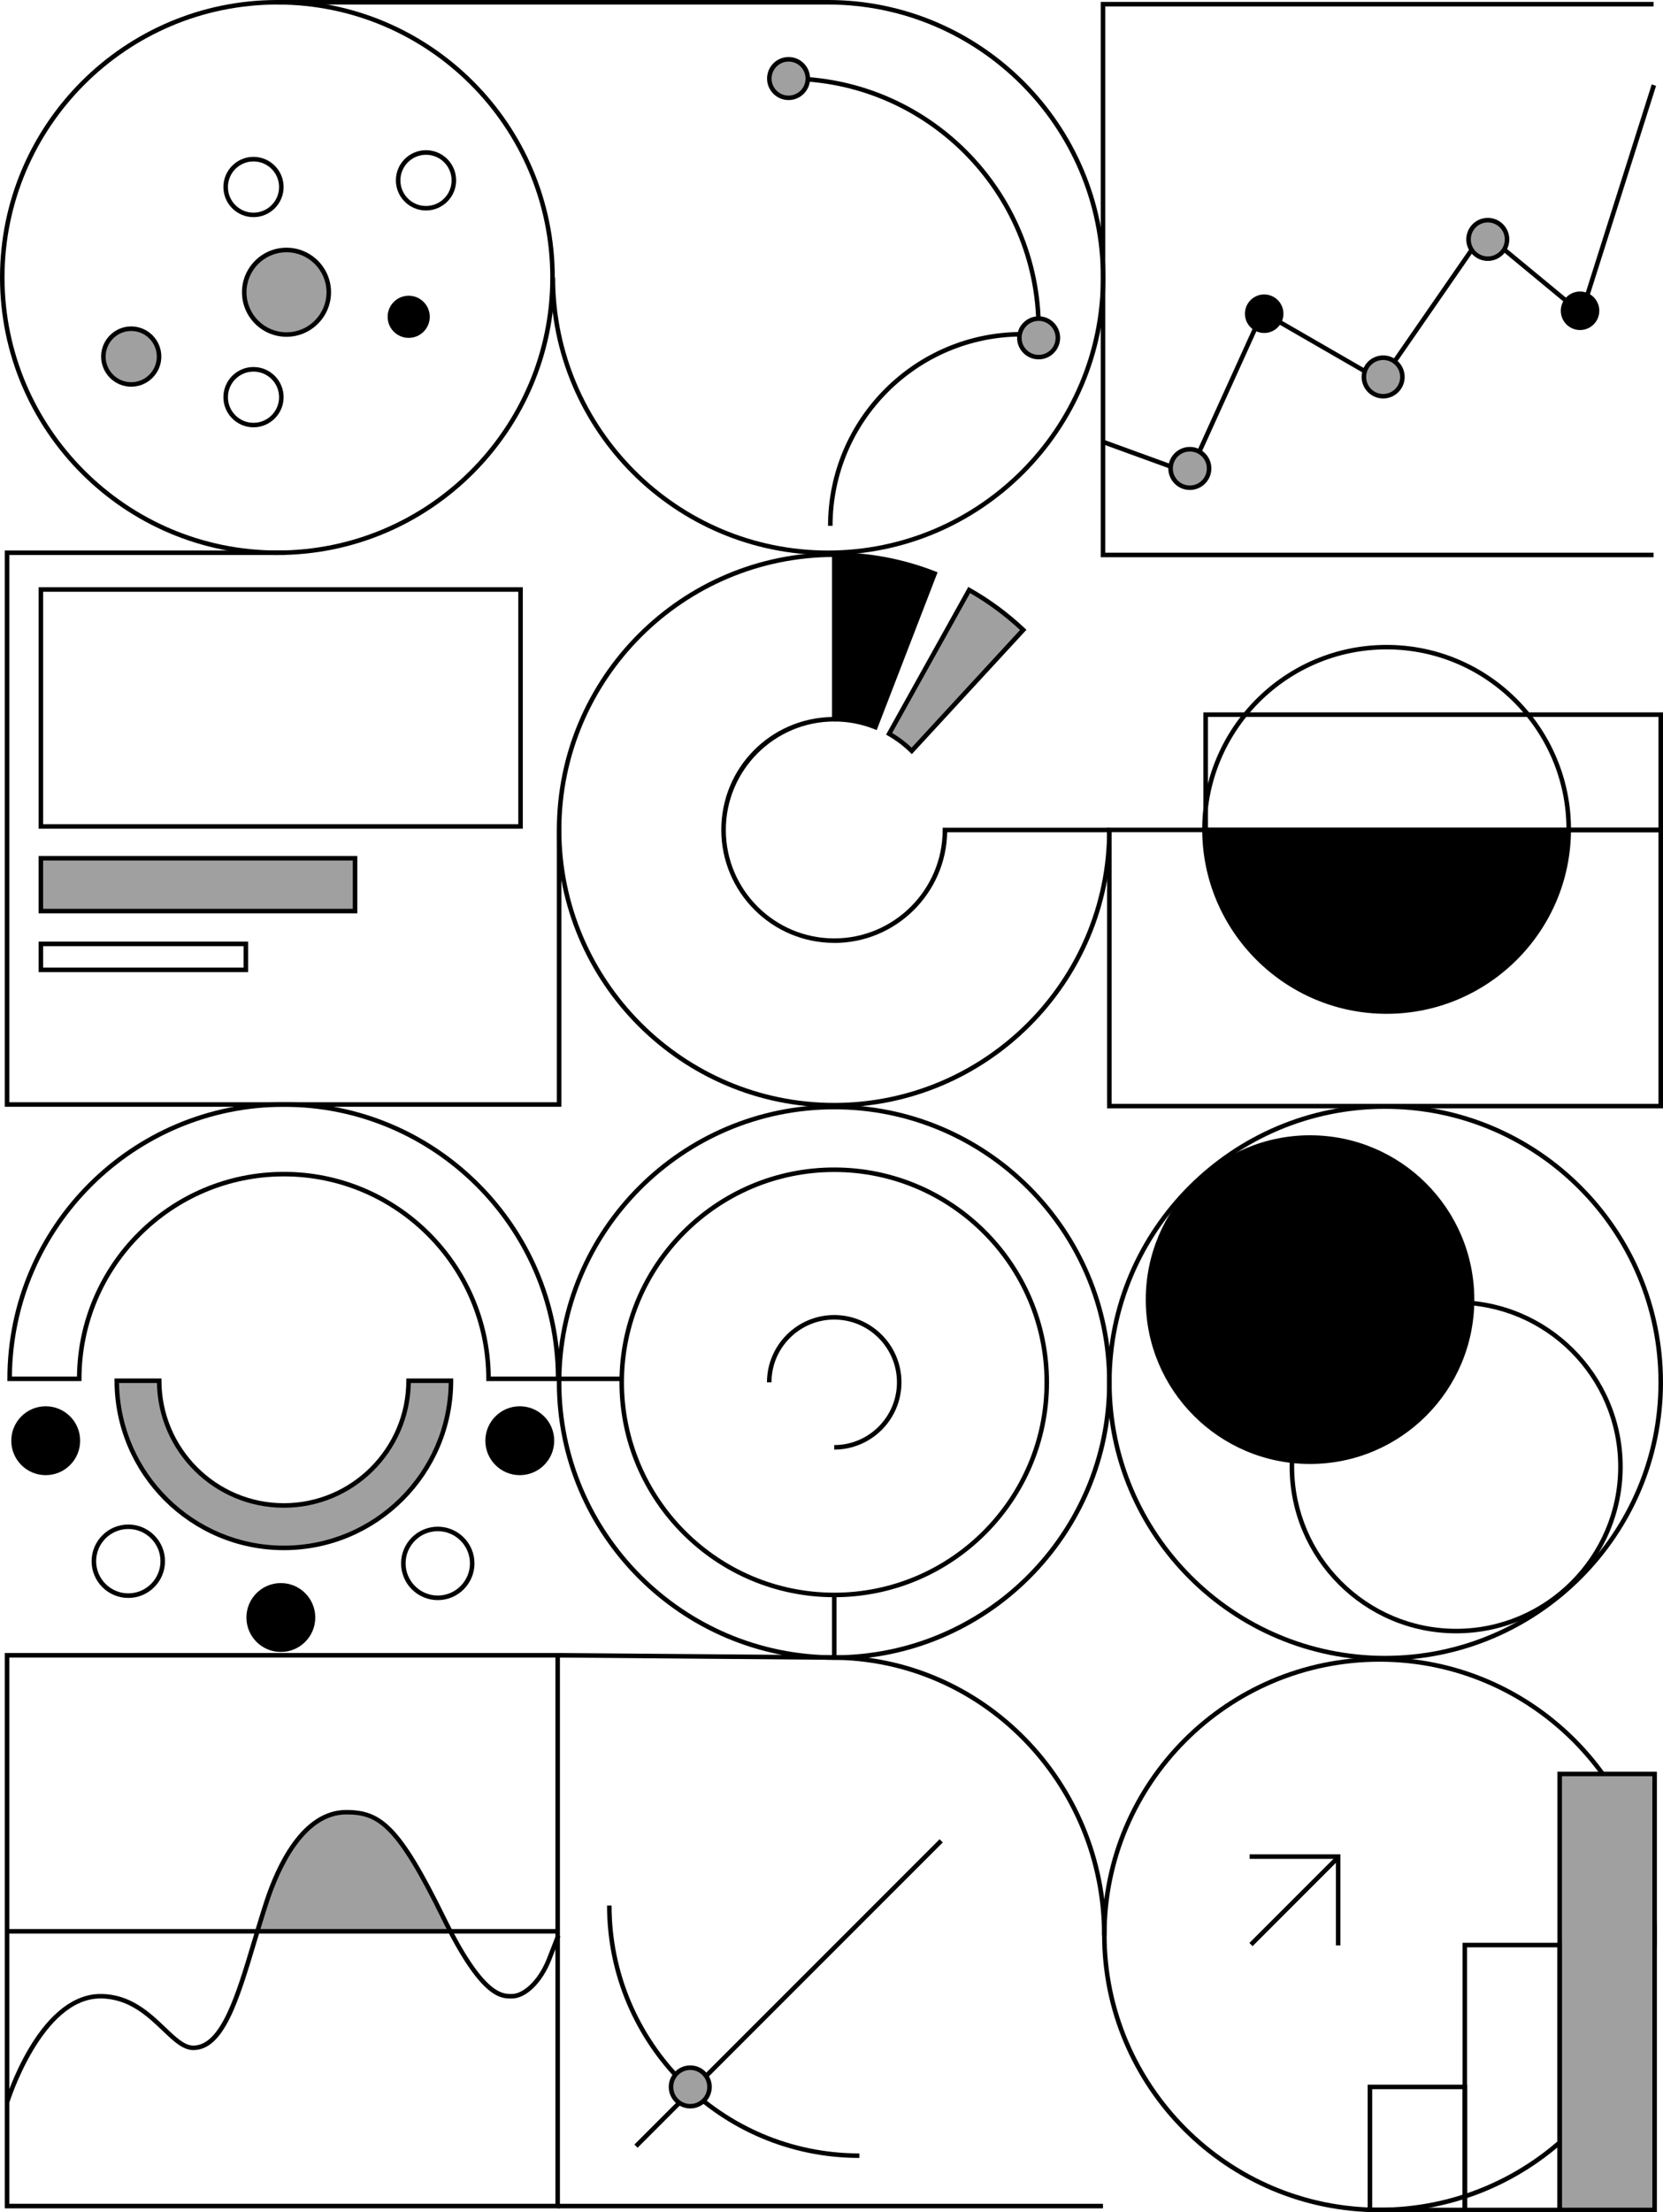 <?xml version="1.0" encoding="UTF-8"?><svg xmlns="http://www.w3.org/2000/svg" viewBox="0 0 367.07 488.11"><defs><style>.d{fill:#a0a0a0;}</style></defs><g id="a"/><g id="b"><g id="c"><path d="M123.59,487.25H1.06v-122.53H123.59v122.53Zm-121.53-1H122.59v-120.53H2.06v120.53Z"/><polygon points="364.98 122.95 242.96 122.95 242.96 .42 364.98 .42 364.98 1.42 243.96 1.42 243.96 121.95 364.98 121.95 364.98 122.95"/><polygon points="123.91 244.2 1.06 244.2 1.06 121.46 62.86 121.46 62.86 122.46 2.06 122.46 2.06 243.2 122.91 243.2 122.91 182.7 123.91 182.7 123.91 244.2"/><path class="d" d="M99.4,426.13c-.47-.9-.95-1.86-1.45-2.88-10-20.44-14.17-23.4-21.51-23.4-5.57,0-12.52,4.3-17.58,19.73-.7,2.14-1.37,4.31-2.01,6.45l42.56,.09Z"/><rect x="1.56" y="425.62" width="121.26" height="1"/><path d="M2.03,464l-.96-.29c.02-.06,1.86-5.98,5.33-11.81,4.65-7.82,10.1-11.95,15.77-11.95,6.64,0,10.93,4.09,14.37,7.38,2.26,2.15,4.2,4.01,6.12,4.01,6.08,0,9.43-11.2,12.98-23.06,.87-2.9,1.77-5.91,2.73-8.85,2.46-7.5,8.08-20.08,18.06-20.08,7.78,0,12.04,3.42,21.96,23.68,8.12,16.59,12.29,16.92,14.34,16.92,.04,0,.09,0,.13,0h.14c2.32,0,5.73-2.71,7.76-7.9l2.02-5.19,.93,.36-2.02,5.19c-1.96,5.03-5.54,8.54-8.69,8.54h-.13c-.05,0-.11,0-.16,0-2.42,0-6.83-.37-15.21-17.49-10.24-20.94-14.28-23.12-21.06-23.12-9.35,0-14.73,12.15-17.11,19.39-.96,2.93-1.86,5.93-2.73,8.83-3.82,12.76-7.12,23.77-13.94,23.77-2.32,0-4.4-1.99-6.81-4.29-3.32-3.16-7.45-7.1-13.68-7.1-12.88,0-20.07,22.82-20.14,23.05Z"/><path d="M304.49,488.11c-33.76,0-61.23-27.47-61.23-61.23s27.47-61.23,61.23-61.23,61.23,27.47,61.23,61.23-27.47,61.23-61.23,61.23Zm0-121.47c-33.21,0-60.23,27.02-60.23,60.23s27.02,60.23,60.23,60.23,60.23-27.02,60.23-60.23-27.02-60.23-60.23-60.23Z"/><path d="M305.72,366.35c-33.83,0-61.35-27.52-61.35-61.35s27.52-61.35,61.35-61.35,61.35,27.52,61.35,61.35-27.52,61.35-61.35,61.35Zm0-121.7c-33.28,0-60.35,27.07-60.35,60.35s27.07,60.35,60.35,60.35,60.35-27.07,60.35-60.35-27.07-60.35-60.35-60.35Z"/><path d="M184.14,366.23c-33.76,0-61.23-27.47-61.23-61.23s27.47-61.23,61.23-61.23,61.23,27.47,61.23,61.23-27.47,61.23-61.23,61.23Zm0-121.47c-33.21,0-60.23,27.02-60.23,60.23s27.02,60.23,60.23,60.23,60.23-27.02,60.23-60.23-27.02-60.23-60.23-60.23Z"/><path d="M189.68,476.13c-30.71,0-55.69-24.98-55.69-55.69h1c0,30.16,24.53,54.69,54.69,54.69v1Z"/><path d="M229.75,72.53h-1c0-30.16-24.53-54.69-54.69-54.69v-1c30.71,0,55.69,24.98,55.69,55.69Z"/><path d="M183.77,116.02h-1c0-23.59,19.19-42.77,42.77-42.77v1c-23.03,0-41.77,18.74-41.77,41.77Z"/><path d="M244.25,427.03h-1c0-33.53-26.77-60.81-59.67-60.81l-60.5-.5v-1l60.5,.5c33.45,0,60.67,27.73,60.67,61.81Z"/><path d="M182.76,122.47c-33.76,0-61.23-27.47-61.23-61.23h1c0,33.21,27.02,60.23,60.23,60.23s60.23-27.02,60.23-60.23S215.97,1,182.76,1H61.23V0h121.53c33.76,0,61.23,27.47,61.23,61.23s-27.47,61.23-61.23,61.23Z"/><path d="M61.23,122.47C27.47,122.47,0,95,0,61.23S27.47,0,61.23,0s61.23,27.47,61.23,61.23-27.47,61.23-61.23,61.23ZM61.23,1C28.02,1,1,28.02,1,61.23s27.02,60.23,60.23,60.23,60.23-27.02,60.23-60.23S94.45,1,61.23,1Z"/><path d="M123.69,304.73h-16.36v-.5c0-24.63-20.04-44.67-44.67-44.67s-44.67,20.04-44.67,44.67v.5H1.63v-.5c0-33.65,27.38-61.03,61.03-61.03s61.03,27.38,61.03,61.03v.5Zm-15.36-1h14.36c-.27-32.87-27.1-59.53-60.03-59.53S2.91,270.86,2.63,303.73h14.36c.27-24.95,20.65-45.17,45.67-45.17s45.4,20.22,45.67,45.17Z"/><g><rect class="d" x="344.27" y="391.41" width="20.95" height="96.2"/><path d="M365.72,488.11h-21.95v-97.2h21.95v97.2Zm-20.95-1h19.95v-95.2h-19.95v95.2Z"/></g><path d="M344.77,488.11h-21.95v-59.45h21.95v59.45Zm-20.95-1h19.95v-57.45h-19.95v57.45Z"/><path d="M323.83,488.11h-21.95v-28.15h21.95v28.15Zm-20.95-1h19.95v-26.15h-19.95v26.15Z"/><polygon points="295.87 429.24 294.87 429.24 294.87 410.14 275.83 410.14 275.83 409.14 295.87 409.14 295.87 429.24"/><rect x="272.13" y="418.89" width="27.34" height="1" transform="translate(-212.85 324.92) rotate(-45)"/><rect x="126.43" y="439.34" width="95.26" height="1" transform="translate(-260.03 251.91) rotate(-45)"/><path d="M321.42,360.38c-20.27,0-36.76-16.49-36.76-36.76s16.49-36.76,36.76-36.76,36.76,16.49,36.76,36.76-16.49,36.76-36.76,36.76Zm0-72.52c-19.72,0-35.76,16.04-35.76,35.76s16.04,35.76,35.76,35.76,35.76-16.04,35.76-35.76-16.04-35.76-35.76-35.76Z"/><circle cx="289.16" cy="286.75" r="36.26"/><path d="M55.95,47.91c-3.66,0-6.64-2.98-6.64-6.65s2.98-6.65,6.64-6.65,6.65,2.98,6.65,6.65-2.98,6.65-6.65,6.65Zm0-12.29c-3.11,0-5.64,2.53-5.64,5.65s2.53,5.65,5.64,5.65,5.65-2.53,5.65-5.65-2.53-5.65-5.65-5.65Z"/><path d="M94.03,46.44c-3.66,0-6.65-2.98-6.65-6.65s2.98-6.65,6.65-6.65,6.65,2.98,6.65,6.65-2.98,6.65-6.65,6.65Zm0-12.29c-3.11,0-5.65,2.53-5.65,5.65s2.53,5.65,5.65,5.65,5.65-2.53,5.65-5.65-2.53-5.65-5.65-5.65Z"/><circle cx="114.73" cy="317.88" r="7.6"/><path d="M96.63,353.05c-4.47,0-8.1-3.63-8.1-8.1s3.63-8.1,8.1-8.1,8.1,3.63,8.1,8.1-3.63,8.1-8.1,8.1Zm0-15.21c-3.92,0-7.1,3.19-7.1,7.1s3.19,7.1,7.1,7.1,7.1-3.19,7.1-7.1-3.19-7.1-7.1-7.1Z"/><circle cx="61.99" cy="356.89" r="7.6"/><path d="M28.32,352.57c-4.47,0-8.1-3.63-8.1-8.1s3.63-8.1,8.1-8.1,8.1,3.63,8.1,8.1-3.63,8.1-8.1,8.1Zm0-15.21c-3.92,0-7.1,3.19-7.1,7.1s3.19,7.1,7.1,7.1,7.1-3.19,7.1-7.1-3.19-7.1-7.1-7.1Z"/><circle cx="10.09" cy="317.88" r="7.6"/><circle cx="90.21" cy="69.9" r="4.65"/><g><circle class="d" cx="28.97" cy="78.67" r="6.15"/><path d="M28.96,85.32c-3.66,0-6.64-2.98-6.64-6.65s2.98-6.65,6.64-6.65,6.65,2.98,6.65,6.65-2.98,6.65-6.65,6.65Zm0-12.29c-3.11,0-5.64,2.53-5.64,5.65s2.53,5.65,5.64,5.65,5.65-2.53,5.65-5.65-2.53-5.65-5.65-5.65Z"/></g><path d="M55.95,94.28c-3.66,0-6.64-2.98-6.64-6.65s2.98-6.65,6.64-6.65,6.65,2.98,6.65,6.65-2.98,6.65-6.65,6.65Zm0-12.29c-3.11,0-5.64,2.53-5.64,5.65s2.53,5.65,5.64,5.65,5.65-2.53,5.65-5.65-2.53-5.65-5.65-5.65Z"/><g><circle class="d" cx="63.24" cy="64.48" r="9.33"/><path d="M63.24,74.31c-5.42,0-9.83-4.41-9.83-9.83s4.41-9.83,9.83-9.83,9.83,4.41,9.83,9.83-4.41,9.83-9.83,9.83Zm0-18.65c-4.87,0-8.83,3.96-8.83,8.83s3.96,8.83,8.83,8.83,8.83-3.96,8.83-8.83-3.96-8.83-8.83-8.83Z"/></g><path d="M184.14,244.35c-33.76,0-61.23-27.47-61.23-61.23s27.47-61.23,61.23-61.23v1c-33.21,0-60.23,27.02-60.23,60.23s27.02,60.23,60.23,60.23,60.23-27.02,60.23-60.23h1c0,33.76-27.47,61.23-61.23,61.23Z"/><g><path d="M184.14,158.69c3.21,0,6.28,.62,9.08,1.75l13.08-33.88h0c-6.87-2.69-14.34-4.17-22.17-4.17"/><path d="M193.51,161.09l-.47-.19c-2.83-1.13-5.82-1.71-8.9-1.71v-1c3.03,0,5.99,.54,8.8,1.6l12.72-32.95c-6.86-2.63-14.1-3.96-21.52-3.96v-1c7.71,0,15.23,1.42,22.35,4.21l.46,.18-13.44,34.82Z"/></g><g><path class="d" d="M225.85,138.97c-3.59-3.39-7.6-6.35-11.93-8.8h0l-17.67,31.73c1.82,1.04,3.5,2.31,4.98,3.77l24.62-26.7h0Z"/><path d="M201.26,166.39l-.37-.36c-1.47-1.44-3.11-2.68-4.88-3.69l-.43-.25,.24-.43,17.91-32.16,.44,.25c4.35,2.45,8.39,5.44,12.03,8.87l.36,.34-25.3,27.44Zm-4.33-4.67c1.54,.92,2.98,2.01,4.29,3.24l23.93-25.96c-3.36-3.12-7.07-5.86-11.03-8.14l-17.19,30.86Z"/></g><path d="M184.14,208.04c-13.75,0-24.93-11.18-24.93-24.93s10.91-24.65,24.43-24.92v-35.81h1v36.81h-.5c-13.19,0-23.93,10.73-23.93,23.93s10.73,23.93,23.93,23.93,23.93-10.73,23.93-23.93v-.5h36.81v1h-35.81c-.27,13.52-11.34,24.43-24.92,24.43Z"/><path d="M115.4,182.85H8.52v-53.28H115.4v53.28Zm-105.88-1H114.4v-51.28H9.52v51.28Z"/><g><rect class="d" x="9.02" y="189.37" width="69.35" height="11.65"/><path d="M78.87,201.52H8.52v-12.65H78.87v12.65Zm-69.35-1H77.87v-10.65H9.52v10.65Z"/></g><path d="M54.77,214.49H8.52v-6.73H54.77v6.73Zm-45.25-1H53.77v-4.73H9.52v4.73Z"/><polygon points="262.82 105.07 243.38 98 243.73 97.06 262.29 103.81 278.46 68.18 304.73 83.34 327.38 50.59 348.83 68.31 364.58 18.63 365.54 18.94 349.33 70.03 327.59 52.05 305.03 84.66 278.91 69.59 262.82 105.07"/><g><circle class="d" cx="262.63" cy="103.36" r="4.25"/><path d="M262.63,108.11c-2.62,0-4.75-2.13-4.75-4.75s2.13-4.75,4.75-4.75,4.75,2.13,4.75,4.75-2.13,4.75-4.75,4.75Zm0-8.49c-2.07,0-3.75,1.68-3.75,3.75s1.68,3.75,3.75,3.75,3.75-1.68,3.75-3.75-1.68-3.75-3.75-3.75Z"/></g><circle cx="279.04" cy="69.22" r="4.25"/><g><circle class="d" cx="174.06" cy="17.34" r="4.25"/><path d="M174.06,22.08c-2.62,0-4.75-2.13-4.75-4.75s2.13-4.75,4.75-4.75,4.75,2.13,4.75,4.75-2.13,4.75-4.75,4.75Zm0-8.49c-2.07,0-3.75,1.68-3.75,3.75s1.68,3.75,3.75,3.75,3.75-1.68,3.75-3.75-1.68-3.75-3.75-3.75Z"/></g><g><circle class="d" cx="229.25" cy="74.55" r="4.25"/><path d="M229.25,79.29c-2.62,0-4.75-2.13-4.75-4.75s2.13-4.75,4.75-4.75,4.75,2.13,4.75,4.75-2.13,4.75-4.75,4.75Zm0-8.49c-2.07,0-3.75,1.68-3.75,3.75s1.68,3.75,3.75,3.75,3.75-1.68,3.75-3.75-1.68-3.75-3.75-3.75Z"/></g><g><circle class="d" cx="152.36" cy="460.46" r="4.25"/><path d="M152.36,465.21c-2.62,0-4.75-2.13-4.75-4.75s2.13-4.75,4.75-4.75,4.75,2.13,4.75,4.75-2.13,4.75-4.75,4.75Zm0-8.49c-2.07,0-3.75,1.68-3.75,3.75s1.68,3.75,3.75,3.75,3.75-1.68,3.75-3.75-1.68-3.75-3.75-3.75Z"/></g><g><circle class="d" cx="305.3" cy="83.17" r="4.25"/><path d="M305.3,87.92c-2.62,0-4.75-2.13-4.75-4.75s2.13-4.75,4.75-4.75,4.75,2.13,4.75,4.75-2.13,4.75-4.75,4.75Zm0-8.49c-2.07,0-3.75,1.68-3.75,3.75s1.68,3.75,3.75,3.75,3.75-1.68,3.75-3.75-1.68-3.75-3.75-3.75Z"/></g><g><circle class="d" cx="328.4" cy="52.83" r="4.25"/><path d="M328.4,57.57c-2.62,0-4.75-2.13-4.75-4.75s2.13-4.75,4.75-4.75,4.75,2.13,4.75,4.75-2.13,4.75-4.75,4.75Zm0-8.49c-2.07,0-3.75,1.68-3.75,3.75s1.68,3.75,3.75,3.75,3.75-1.68,3.75-3.75-1.68-3.75-3.75-3.75Z"/></g><circle cx="348.76" cy="68.57" r="4.25"/><g><path class="d" d="M25.78,304.65h9.36c0,15.18,12.35,27.52,27.52,27.52s27.52-12.35,27.52-27.52h9.36c0,20.34-16.54,36.88-36.88,36.88s-36.88-16.54-36.88-36.88Z"/><path d="M62.66,342.03c-20.61,0-37.38-16.77-37.38-37.38v-.5h10.36v.5c0,14.9,12.12,27.02,27.02,27.02s27.02-12.12,27.02-27.02v-.5h10.36v.5c0,20.61-16.77,37.38-37.38,37.38Zm-36.38-36.88c.27,19.83,16.48,35.88,36.38,35.88s36.11-16.05,36.38-35.88h-8.36c-.27,15.22-12.73,27.52-28.02,27.52s-27.75-12.3-28.02-27.52h-8.36Z"/></g><path d="M367.07,244.55h-122.7v-61.94h122.7v61.94Zm-121.7-1h120.7v-59.94h-120.7v59.94Z"/><path d="M367.07,183.62h-101.45v-26.44h101.45v26.44Zm-100.45-1h99.45v-24.44h-99.45v24.44Z"/><path d="M306.06,223.69c-22.44,0-40.7-18.26-40.7-40.7s18.26-40.7,40.7-40.7,40.7,18.26,40.7,40.7-18.26,40.7-40.7,40.7Zm0-80.41c-21.89,0-39.7,17.81-39.7,39.7s17.81,39.7,39.7,39.7,39.7-17.81,39.7-39.7-17.81-39.7-39.7-39.7Z"/><rect x="123.09" y="486.25" width="120.37" height="1"/><path d="M184.14,352.41c-26.14,0-47.41-21.27-47.41-47.41s21.27-47.41,47.41-47.41,47.41,21.27,47.41,47.41-21.27,47.41-47.41,47.41Zm0-93.82c-25.59,0-46.41,20.82-46.41,46.41s20.82,46.41,46.41,46.41,46.41-20.82,46.41-46.41-20.82-46.41-46.41-46.41Z"/><rect x="123.19" y="303.73" width="14.04" height="1"/><rect x="183.64" y="351.91" width="1" height="13.82"/><path d="M184.14,319.84v-1c7.63,0,13.84-6.21,13.84-13.84s-6.21-13.85-13.84-13.85-13.85,6.21-13.85,13.85h-1c0-8.19,6.66-14.85,14.85-14.85s14.84,6.66,14.84,14.85-6.66,14.84-14.84,14.84Z"/><path d="M265.86,182.99c0,22.2,18,40.2,40.2,40.2s40.2-18,40.2-40.2"/></g></g></svg>